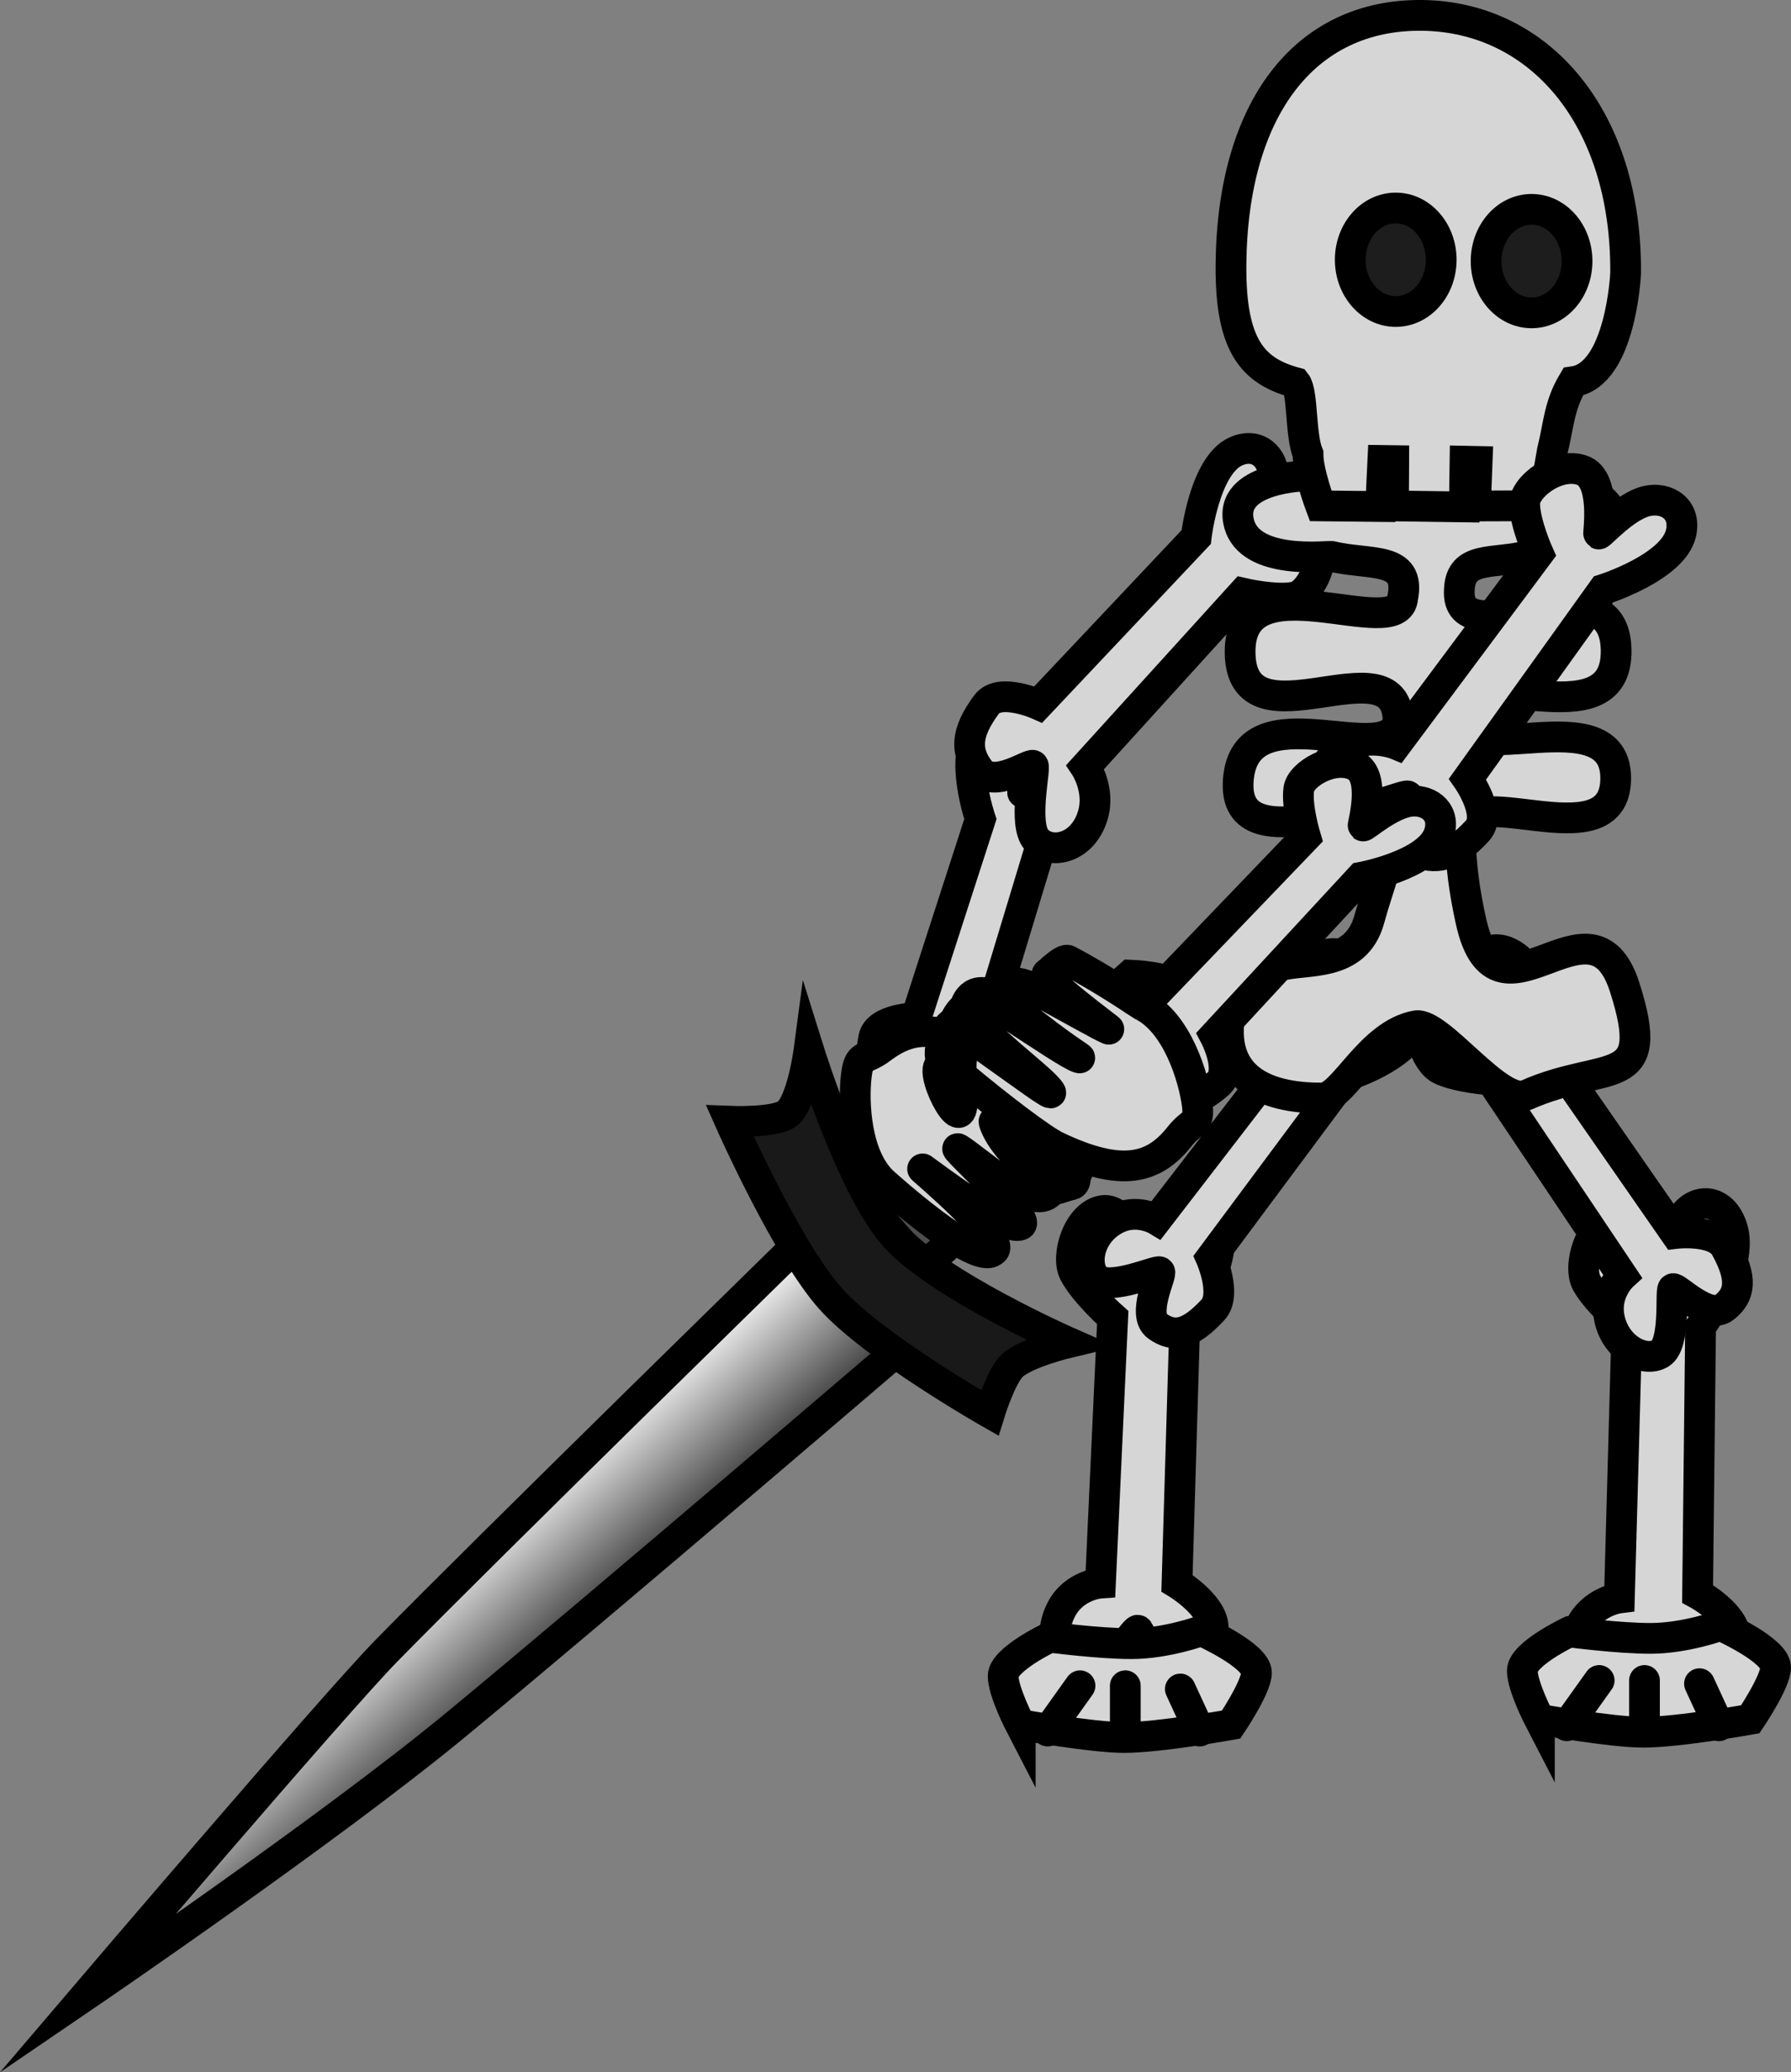 <svg version="1.1" xmlns="http://www.w3.org/2000/svg" xmlns:xlink="http://www.w3.org/1999/xlink" width="58.247" height="67.39" viewBox="0,0,58.247,67.39"><rect x="0" y="0" width="58.247" height="67.39" fill="#808080" stroke="none"/><defs><linearGradient x1="210.483" y1="193.232" x2="207.256" y2="189.609" gradientUnits="userSpaceOnUse" id="color-1"><stop offset="0" stop-color="#343434"/><stop offset="1" stop-color="#ffffff"/></linearGradient></defs><g transform="translate(-193.529,-138.326)"><g data-paper-data="{&quot;isPaintingLayer&quot;:true}" fill-rule="nonzero" stroke="#000000" stroke-width="1" stroke-linejoin="miter" stroke-miterlimit="10" stroke-dasharray="" stroke-dashoffset="0" style="mix-blend-mode: normal"><path d="M225.413,164.963c0,0 -0.69,-2.014 -0.024,-2.788c0.462,-0.537 1.096,-0.308 1.339,0.237c0.266,0.596 0.02,1.686 0.063,1.703c0.028,0.011 1.156,-1.146 1.782,-0.71c0.627,0.436 0.598,1.624 0.217,1.911c-0.45,0.338 -1.421,0.551 -1.421,0.551l-2.004,6.618c0,0 0.692,0.415 0.812,1.196c0.155,1.01 -0.612,1.597 -1.183,1.368c-0.572,-0.23 -0.924,-1.878 -1.034,-1.939c-0.104,-0.058 -0.746,1.129 -1.366,0.808c-0.621,-0.32 -0.852,-0.815 -0.647,-1.848c0.123,-0.621 1.378,-0.651 1.378,-0.651z" data-paper-data="{&quot;index&quot;:null}" fill="#d6d6d6" stroke-linecap="butt"/><g stroke-linecap="butt"><path d="M223.448,181.625c0,0 -10.368,8.892 -15.111,12.803c-4.129,3.405 -12.006,8.773 -12.006,8.773c0,0 8.067,-9.457 9.751,-11.179c3.32,-3.393 14.167,-13.989 14.167,-13.989z" fill="url(#color-1)"/><path d="M232.027,171.983l-8.476,7.551l-1.736,-1.948l8.476,-7.551c0,0 1.268,0.044 1.588,0.403c0.219,0.246 0.148,1.545 0.148,1.545z" fill="#4d4d4d"/><path d="M228.284,181.984c0,0 -1.358,0.324 -1.823,0.738c-0.368,0.328 -0.745,1.55 -0.745,1.55c0,0 -3.783,-2.152 -5.176,-3.715c-1.422,-1.596 -3.271,-5.767 -3.271,-5.767c0,0 1.521,0.062 1.889,-0.266c0.465,-0.414 0.679,-2.022 0.679,-2.022c0,0 1.395,4.457 2.788,6.02c1.422,1.596 5.659,3.462 5.659,3.462z" fill="#191919"/></g><path d="M232.431,155.793c0,0 0.265,-2.333 1.294,-2.789c0.715,-0.317 1.238,0.212 1.222,0.869c-0.017,0.719 -0.778,1.689 -0.742,1.726c0.023,0.024 1.693,-0.595 2.112,0.136c0.418,0.731 -0.172,1.901 -0.688,2.006c-0.608,0.124 -1.676,-0.123 -1.676,-0.123l-5.126,5.646c0,0 0.493,0.741 0.243,1.575c-0.323,1.08 -1.365,1.302 -1.826,0.803c-0.461,-0.499 -0.032,-2.308 -0.113,-2.421c-0.077,-0.107 -1.277,0.772 -1.744,0.159c-0.467,-0.613 -0.463,-1.215 0.229,-2.147c0.416,-0.561 1.68,0.003 1.68,0.003z" data-paper-data="{&quot;index&quot;:null}" fill="#d6d6d6" stroke-linecap="butt"/><path d="M228.381,176.854c-0.721,0.212 -2.719,-2.563 -2.51,-1.991c0.405,1.111 2.046,2.042 1.752,2.286c-0.612,0.506 -2.332,-1.094 -2.918,-1.457c-0.36,-0.223 2.408,2.275 2.014,2.469c-0.462,0.228 -2.732,-1.497 -3.185,-1.823c-0.076,-0.055 2.823,2.385 2.289,2.668c-0.546,0.495 -3.451,-2.126 -3.506,-2.172c-0.976,-0.821 -1.041,-2.694 -0.937,-3.541c0.088,-0.712 0.263,-0.465 0.812,-0.879c1.068,-0.806 2.138,-0.824 3.934,0.687c0.787,0.662 2.886,3.568 2.254,3.755z" fill="#d6d6d6" stroke-linecap="butt"/><path d="M248.738,190.157c0,0 1.318,0.717 1.226,1.51c-0.153,1.319 -0.574,1.771 -1.346,1.807c-0.772,0.037 -1.027,-1.699 -1.158,-1.689c-0.138,0.011 -1.1,1.746 -1.788,1.703c-0.688,-0.043 -1.289,-1.147 -0.764,-2.243c0.406,-0.847 1.287,-0.955 1.287,-0.955l0.245,-8.825c0,0 -0.952,-0.777 -1.307,-1.417c-0.301,-0.543 0.093,-1.947 0.912,-2.115c0.82,-0.168 1.6,1.798 1.633,1.8c0.052,0.004 0.182,-1.404 0.676,-1.955c0.452,-0.504 1.205,-0.427 1.503,0.452c0.428,1.267 -1.022,3.244 -1.022,3.244z" data-paper-data="{&quot;index&quot;:null}" fill="#d6d6d6" stroke-linecap="butt"/><path d="M231.807,189.812c0,0 1.277,0.773 1.173,1.545c-0.173,1.284 -0.594,1.704 -1.35,1.698c-0.756,-0.005 -0.974,-1.72 -1.102,-1.716c-0.135,0.004 -1.108,1.652 -1.78,1.573c-0.672,-0.079 -1.241,-1.192 -0.707,-2.238c0.413,-0.808 1.277,-0.867 1.277,-0.867l0.399,-8.633c0,0 -0.917,-0.812 -1.253,-1.458c-0.285,-0.548 0.126,-1.903 0.931,-2.024c0.805,-0.121 1.533,1.847 1.566,1.851c0.051,0.007 0.203,-1.366 0.697,-1.88c0.452,-0.47 1.187,-0.354 1.462,0.523c0.396,1.264 -1.059,3.124 -1.059,3.124z" data-paper-data="{&quot;index&quot;:null}" fill="#d6d6d6" stroke-linecap="butt"/><path d="M248.02,178.438c0,0 1.294,-0.156 1.628,0.452c0.556,1.01 0.485,1.542 -0.043,1.956c-0.528,0.414 -1.582,-0.686 -1.669,-0.612c-0.092,0.077 0.1,1.789 -0.408,2.105c-0.508,0.316 -1.49,-0.163 -1.669,-1.202c-0.139,-0.804 0.43,-1.324 0.43,-1.324l-4.268,-6.367c0,0 -1.065,-0.071 -1.638,-0.345c-0.486,-0.233 -0.914,-1.425 -0.419,-1.956c0.495,-0.531 2.037,0.467 2.062,0.452c0.039,-0.023 -0.578,-1.085 -0.506,-1.724c0.066,-0.584 0.638,-0.909 1.291,-0.436c0.94,0.681 0.91,2.81 0.91,2.81z" data-paper-data="{&quot;index&quot;:null}" fill="#d6d6d6" stroke-linecap="butt"/><path d="M232.913,179.235c0,0 0.524,1.185 0.066,1.683c-0.762,0.827 -1.27,0.917 -1.806,0.537c-0.535,-0.38 0.163,-1.708 0.069,-1.77c-0.098,-0.064 -1.61,0.624 -2.049,0.234c-0.439,-0.39 -0.29,-1.466 0.61,-1.944c0.696,-0.37 1.34,0.018 1.34,0.018l4.578,-5.945c0,0 -0.249,-1.034 -0.167,-1.661c0.07,-0.532 1.036,-1.291 1.669,-0.977c0.633,0.315 0.172,2.077 0.193,2.096c0.033,0.03 0.824,-0.871 1.431,-0.991c0.555,-0.11 1.021,0.339 0.78,1.1c-0.347,1.096 -2.308,1.696 -2.308,1.696z" data-paper-data="{&quot;index&quot;:null}" fill="#d6d6d6" stroke-linecap="butt"/><path d="M238.06,168.224c0.326,-1.183 0.549,-1.53 0.722,-2.81c0.244,-1.905 -5.204,1.274 -4.981,-1.72c0.224,-2.994 4.935,-0.293 5.197,-1.939c-0.059,-2.673 -5.075,0.993 -5.138,-2.183c-0.063,-3.176 5.176,-0.258 5.288,-1.81c0.276,-1.371 -1.098,-1.045 -2.302,-1.341c-0.126,-0.031 -2.669,0.314 -3.022,-1.078c-0.384,-1.512 2.229,-1.544 2.229,-1.544c0,0 1.117,0.368 2.133,0.368c0.179,0 -0.072,-2.98 0.164,-2.987c0.56,-0.015 3.212,-0.033 3.212,-0.033c0,0 -0.158,2.886 0.123,2.886c1.413,0 2.604,-0.159 2.604,-0.159c0,0 1.679,0.465 1.756,1.459c0.041,0.534 -1.474,0.708 -2.796,1.057c-1.137,0.301 -2.214,-0.02 -2.259,1.113c-0.147,2.31 5.031,-1.178 5.099,1.949c0.068,3.127 -5.112,0.144 -5.068,2.224c-0.066,1.813 5.093,-0.777 5.054,1.988c-0.039,2.765 -5.107,-0.19 -5.049,1.804c0.002,0.966 0.133,1.865 0.341,2.811c0.856,3.883 3.907,-1.257 4.998,2.146c1.091,3.403 -0.597,2.36 -3.186,3.508c-0.881,0.391 -2.846,-2.387 -3.602,-2.248c-1.501,0.276 -2.352,2.344 -3.051,2.348c-1.864,0.012 -3.688,-0.667 -2.827,-3.432c0,0 0.349,-0.566 1.461,-0.871c0.86,-0.236 2.466,0.072 2.901,-1.509z" data-paper-data="{&quot;index&quot;:null}" fill="#d6d6d6" stroke-linecap="butt"/><path d="M243.701,154.773l-2.188,0.007l0.056,-1.449l-0.395,-0.008l-0.022,1.488l-2.304,-0.033l0.008,-1.473l-0.354,-0.005l-0.072,1.498l-1.952,-0.021c0,0 -0.414,-1.104 -0.41,-1.688c-0.255,-0.617 -0.159,-2.01 -0.404,-2.318c-1.382,-0.375 -2.121,-1.186 -2.101,-3.823c0.039,-5.084 2.399,-8.159 6.206,-8.122c3.806,0.038 6.668,3.306 6.629,8.39c0,0 -0.152,3.303 -1.704,3.522c-0.47,0.786 -0.467,1.406 -0.679,2.248z" fill="#d6d6d6" stroke-linecap="butt"/><path d="M237.442,146.773c0,-0.93 0.662,-1.683 1.479,-1.683c0.817,0 1.479,0.754 1.479,1.683c0,0.93 -0.662,1.683 -1.479,1.683c-0.817,0 -1.479,-0.754 -1.479,-1.683z" fill="#1d1d1d" stroke-linecap="butt"/><path d="M241.86,146.817c0,-0.93 0.662,-1.683 1.479,-1.683c0.817,0 1.479,0.754 1.479,1.683c0,0.93 -0.662,1.683 -1.479,1.683c-0.817,0 -1.479,-0.754 -1.479,-1.683z" fill="#1d1d1d" stroke-linecap="butt"/><g><path d="M226.709,194.409c0,0 -0.555,-1.071 -0.555,-1.579c0,-0.543 1.521,-1.263 1.521,-1.263c0,0 1.599,0.21 2.646,0.21c1.135,0 2.281,-0.421 2.281,-0.421c0,0 1.79,0.801 1.79,1.368c0,0.464 -0.824,1.684 -0.824,1.684c0,0 -2.349,0.421 -3.473,0.421c-1.062,0 -3.386,-0.421 -3.386,-0.421z" fill="#d6d6d6" stroke-linecap="butt"/><path d="M228.653,193.146l-1.052,1.473" fill="none" stroke-linecap="round"/><path d="M230.126,194.724v-1.579" fill="none" stroke-linecap="round"/><path d="M232.547,194.619l-0.631,-1.368" fill="none" stroke-linecap="round"/></g><g><path d="M243.593,194.237c0,0 -0.555,-1.071 -0.555,-1.579c0,-0.543 1.521,-1.263 1.521,-1.263c0,0 1.599,0.21 2.646,0.21c1.135,0 2.281,-0.421 2.281,-0.421c0,0 1.79,0.801 1.79,1.368c0,0.464 -0.824,1.684 -0.824,1.684c0,0 -2.349,0.421 -3.473,0.421c-1.062,0 -3.386,-0.421 -3.386,-0.421z" fill="#d6d6d6" stroke-linecap="butt"/><path d="M244.485,194.447l1.052,-1.473" fill="none" stroke-linecap="round"/><path d="M247.011,192.974v1.579" fill="none" stroke-linecap="round"/><path d="M248.8,193.079l0.631,1.368" fill="none" stroke-linecap="round"/></g><path d="M241.256,163.661c0,0 0.807,1.148 0.33,1.671c-0.793,0.87 -1.391,0.991 -2.092,0.645c-0.701,-0.345 -0.059,-1.71 -0.181,-1.766c-0.127,-0.058 -1.844,0.72 -2.43,0.359c-0.586,-0.362 -0.568,-1.441 0.444,-1.973c0.782,-0.411 1.615,-0.064 1.615,-0.064l4.62,-6.198c0,0 -0.454,-1.014 -0.448,-1.643c0.005,-0.533 1.054,-1.349 1.862,-1.075c0.808,0.274 0.517,2.057 0.546,2.075c0.044,0.028 0.861,-0.918 1.573,-1.074c0.651,-0.143 1.279,0.275 1.103,1.047c-0.254,1.113 -2.523,1.83 -2.523,1.83z" data-paper-data="{&quot;index&quot;:null}" fill="#d6d6d6" stroke-linecap="butt"/><path d="M233.034,172.001c0,0 0.608,1.145 0.111,1.57c-0.827,0.707 -1.389,0.749 -1.992,0.352c-0.603,-0.397 0.142,-1.575 0.037,-1.64c-0.11,-0.068 -1.773,0.449 -2.269,0.05c-0.496,-0.399 -0.355,-1.387 0.633,-1.758c0.764,-0.287 1.488,0.127 1.488,0.127l4.947,-5.152c0,0 -0.299,-0.982 -0.222,-1.558c0.066,-0.489 1.121,-1.116 1.831,-0.771c0.709,0.344 0.238,1.945 0.262,1.965c0.037,0.031 0.895,-0.742 1.566,-0.804c0.614,-0.056 1.141,0.398 0.891,1.086c-0.36,0.991 -2.523,1.388 -2.523,1.388z" data-paper-data="{&quot;index&quot;:null}" fill="#d6d6d6" stroke-linecap="butt"/><path d="M224.743,173.251c-1.434,-1.208 -0.311,1.426 -0.011,1.246c0.344,-0.207 -0.486,-3.03 0.879,-2.066c1.207,0.853 2.239,1.631 2.075,1.395c-0.234,-0.338 -1.102,-0.972 -1.97,-1.794c-1.648,-1.561 -1.708,0.923 -1.561,0.719c0.292,-0.405 0.279,-2.689 2.137,-1.474c1.118,0.731 2.071,1.368 2.32,1.445c0.186,0.057 -0.408,-0.217 -2.081,-1.584c-1.99,-1.626 -1.74,0.973 -1.558,0.816c0.225,-0.195 0.614,-2.322 2.177,-1.474c1.163,0.631 2.216,1.229 2.439,1.316c0.077,0.03 -2.27,-1.669 -1.99,-1.814c0.04,-0.021 0.518,-0.499 0.661,-0.424c1.258,0.661 2.355,1.431 2.389,1.447c1.16,0.552 1.699,2.361 1.812,3.214c0.095,0.716 -0.138,0.52 -0.568,1.063c-0.836,1.056 -1.874,1.346 -4.009,0.33c-0.444,-0.211 -1.848,-1.268 -3.141,-2.358z" data-paper-data="{&quot;index&quot;:null}" fill="#d6d6d6" stroke-linecap="butt"/></g></g></svg>